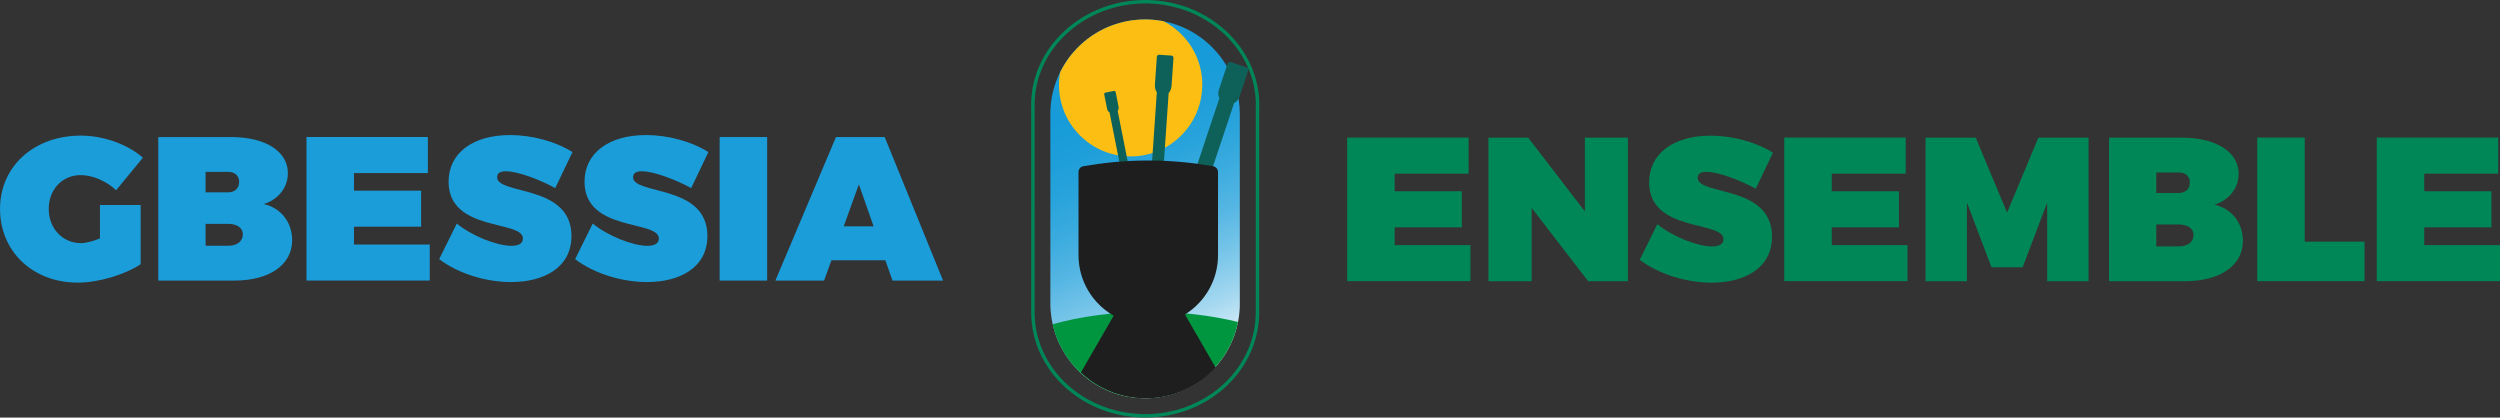 <?xml version="1.0" encoding="UTF-8"?>
<svg id="Calque_2" data-name="Calque 2" xmlns="http://www.w3.org/2000/svg" xmlns:xlink="http://www.w3.org/1999/xlink" viewBox="0 0 608.74 101.69">
  <rect x="0" y="0" width="608.74" height="101.69" fill="#333333" stroke="none"/>
  <defs>
    <style>
      .cls-1 {
        fill: none;
        stroke: #008758;
        stroke-miterlimit: 10;
        stroke-width: .84px;
      }

      .cls-2 {
        fill: #0e6159;
      }

      .cls-2, .cls-3, .cls-4, .cls-5, .cls-6, .cls-7, .cls-8 {
        stroke-width: 0px;
      }

      .cls-3 {
        fill: #1a9dd9;
      }

      .cls-4 {
        fill: #1e1e1e;
      }

      .cls-5 {
        fill: #fcbe12;
      }

      .cls-6 {
        fill: #008758;
      }

      .cls-7 {
        fill: #009640;
      }

      .cls-8 {
        fill: url(#Dégradé_sans_nom_25);
      }
    </style>
    <linearGradient id="Dégradé_sans_nom_25" data-name="Dégradé sans nom 25" x1="265.94" y1="20.85" x2="296.13" y2="91.09" gradientUnits="userSpaceOnUse">
      <stop offset="0" stop-color="#179cd9"/>
      <stop offset=".14" stop-color="#1a9dd9"/>
      <stop offset=".27" stop-color="#26a2db"/>
      <stop offset=".4" stop-color="#3aabde"/>
      <stop offset=".53" stop-color="#55b6e3"/>
      <stop offset=".66" stop-color="#79c6e9"/>
      <stop offset=".79" stop-color="#a5d8f0"/>
      <stop offset=".91" stop-color="#d7eef8"/>
      <stop offset="1" stop-color="#fff"/>
    </linearGradient>
  </defs>
  <g id="Calque_5" data-name="Calque 5">
    <g>
      <g>
        <path class="cls-3" d="M24.33,49.92h9.92v14.41c-3.89,2.59-10.32,4.49-15.3,4.49-10.97,0-18.94-7.58-18.94-17.95s8.28-17.85,19.69-17.85c5.43,0,11.37,2.09,15.1,5.38l-6.53,7.93c-2.34-2.24-5.73-3.69-8.62-3.69-4.49,0-7.78,3.49-7.78,8.23s3.34,8.33,7.88,8.33c1.2,0,2.89-.45,4.59-1.15v-8.13Z"/>
        <path class="cls-3" d="M70.09,42.2c0,3.44-2.29,6.38-5.88,7.48,4.19.95,6.93,4.44,6.93,8.82,0,5.98-5.53,9.82-14.06,9.82h-18.54v-34.95h17.7c8.42,0,13.86,3.49,13.86,8.82ZM58.23,44.29c0-1.5-1.05-2.44-2.64-2.44h-5.53v4.98h5.53c1.6,0,2.64-1,2.64-2.54ZM59.13,57.05c0-1.55-1.4-2.54-3.54-2.54h-5.53v5.33h5.53c2.14,0,3.54-1.1,3.54-2.79Z"/>
        <path class="cls-3" d="M104.19,33.37v8.77h-18v4.29h16.35v8.77h-16.35v4.34h18.45v8.77h-30.01v-34.95h29.56Z"/>
        <path class="cls-3" d="M123.19,41.7c-1.3,0-2.14.4-2.14,1.45,0,4.39,18.1,1.65,18.1,14.31,0,7.78-6.83,11.22-14.71,11.22-6.08,0-12.86-2.04-17.5-5.58l4.29-8.67c3.59,2.99,9.77,5.43,13.31,5.43,1.69,0,2.79-.55,2.79-1.79,0-4.54-18.1-1.55-18.1-13.81,0-6.98,5.88-11.37,14.96-11.37,5.53,0,11.27,1.64,15.2,4.14l-4.19,8.77c-3.54-1.94-8.97-4.09-12.01-4.09Z"/>
        <path class="cls-3" d="M156.29,41.7c-1.3,0-2.14.4-2.14,1.45,0,4.39,18.1,1.65,18.1,14.31,0,7.78-6.83,11.22-14.71,11.22-6.08,0-12.86-2.04-17.5-5.58l4.29-8.67c3.59,2.99,9.77,5.43,13.31,5.43,1.69,0,2.79-.55,2.79-1.79,0-4.54-18.1-1.55-18.1-13.81,0-6.98,5.88-11.37,14.96-11.37,5.53,0,11.27,1.64,15.2,4.14l-4.19,8.77c-3.54-1.94-8.97-4.09-12.01-4.09Z"/>
        <path class="cls-3" d="M186.8,33.37v34.95h-11.57v-34.95h11.57Z"/>
        <path class="cls-3" d="M215.56,63.38h-13.11l-1.79,4.94h-11.86l14.76-34.95h11.86l14.21,34.95h-12.31l-1.74-4.94ZM212.72,55.11l-3.59-10.22-3.69,10.22h7.28Z"/>
      </g>
      <g>
        <path class="cls-8" d="M301.89,27.79v46.12c0,.33,0,.65-.02.98-.02.59-.07,1.18-.14,1.76-.07.59-.16,1.17-.28,1.75-.22,1.14-.53,2.25-.92,3.32-.11.31-.23.63-.36.93-.32.78-.68,1.54-1.08,2.28-.65,1.2-1.41,2.34-2.26,3.39-.07.08-.13.17-.2.25-.26.32-.53.63-.81.93-.44.48-.9.94-1.37,1.38-1,.92-2.08,1.76-3.23,2.49-.85.54-1.73,1.03-2.65,1.46-1.18.55-2.42,1.01-3.7,1.35-.95.26-1.92.45-2.92.59-.75.1-1.52.17-2.3.2-.1,0-.2,0-.3,0h-.01c-.17,0-.34,0-.51,0h-.06c-.14,0-.27,0-.41,0-.11,0-.22,0-.33-.01-1.01-.03-2-.13-2.98-.29-1.34-.22-2.63-.55-3.88-.99-.98-.35-1.93-.76-2.85-1.23-1.27-.65-2.46-1.41-3.58-2.28-.6-.46-1.18-.96-1.73-1.48-.26-.25-.51-.5-.76-.76-.5-.51-.97-1.05-1.42-1.61-.55-.69-1.06-1.41-1.53-2.16-.56-.89-1.06-1.82-1.5-2.78-.11-.25-.22-.5-.33-.76-.48-1.18-.87-2.41-1.15-3.67-.21-.92-.36-1.87-.45-2.84-.01-.14-.02-.28-.04-.42-.05-.58-.07-1.18-.07-1.77V27.79c0-.18,0-.36,0-.55,0-.19.01-.37.02-.55.02-.35.04-.71.07-1.06.01-.17.03-.35.05-.52.04-.34.08-.67.14-1.01.02-.16.05-.33.08-.49.06-.32.12-.64.2-.96.03-.15.07-.3.11-.45.07-.31.16-.61.25-.91.04-.14.08-.28.13-.42.09-.29.19-.58.29-.86.04-.13.09-.27.14-.39.1-.28.21-.55.33-.82.05-.12.1-.24.16-.37.12-.26.24-.52.36-.78.05-.12.11-.23.17-.35.13-.25.26-.5.4-.74.06-.11.12-.22.18-.32.14-.24.28-.47.43-.7.06-.1.13-.2.19-.31.14-.23.3-.45.45-.67.07-.1.13-.19.2-.29.16-.22.31-.43.48-.64.07-.09.14-.18.22-.27.14-.18.29-.35.44-.53.02-.03.05-.06.07-.08.07-.09.15-.17.23-.26.17-.2.35-.39.53-.58.08-.08.16-.17.24-.25.18-.19.37-.38.56-.56.08-.08.17-.16.26-.24.19-.18.39-.36.59-.53.09-.08.18-.15.27-.23.21-.17.41-.34.63-.51.1-.07.19-.15.29-.22.22-.17.44-.33.66-.48.1-.07.2-.14.3-.21.23-.16.46-.31.7-.45.11-.07.22-.14.33-.2.24-.15.49-.29.74-.43.12-.07.23-.13.35-.19.26-.14.52-.27.78-.4.12-.06.25-.12.38-.18.27-.13.55-.25.83-.36.13-.06.27-.11.4-.16.29-.11.58-.22.88-.32.14-.05.29-.1.44-.14.31-.1.62-.2.93-.28.16-.05.31-.09.47-.13.32-.08.65-.16.98-.23.17-.04.34-.07.51-.1.24-.05.49-.09.74-.12.1-.02.2-.03.29-.04.18-.03.36-.05.55-.07.36-.04.72-.08,1.09-.1.19-.02.39-.03.58-.03.32-.01.65-.02.97-.02.06,0,.11,0,.17,0,.21,0,.42,0,.62.01.4.01.79.04,1.18.07.22.02.44.04.66.07.41.05.82.1,1.23.17.22.04.42.07.64.12.02,0,.04,0,.06.01.42.08.84.18,1.25.29.24.06.48.13.72.2.43.12.85.26,1.27.41.25.09.49.18.74.28.43.17.86.36,1.28.55.25.12.5.24.75.37.43.22.84.45,1.25.7.25.15.5.3.74.46.42.27.82.55,1.22.85.24.18.48.37.72.56.4.32.78.65,1.16,1,.22.2.44.41.65.63l.04.04c.37.37.72.75,1.07,1.15.22.25.43.5.63.76.34.42.65.85.96,1.29.19.28.38.57.56.86.29.46.57.94.82,1.42.17.31.32.62.47.94.24.5.46,1.02.66,1.54.13.34.25.68.37,1.02.18.54.34,1.08.48,1.64.09.36.17.72.24,1.08.11.56.21,1.13.28,1.71.05.37.08.75.11,1.12.04.57.07,1.15.07,1.74Z"/>
        <path class="cls-1" d="M306.19,25.63v50.42c0,.36,0,.72-.02,1.07-.03.65-.09,1.29-.17,1.92-.08.65-.19,1.28-.33,1.91-.27,1.25-.63,2.46-1.09,3.63-.13.34-.28.68-.43,1.02-.38.85-.81,1.68-1.28,2.49-.77,1.31-1.67,2.55-2.68,3.71-.08.09-.16.18-.24.27-.31.35-.63.68-.96,1.01-.52.53-1.06,1.03-1.63,1.51-1.19,1.01-2.47,1.92-3.83,2.72-1.01.59-2.06,1.12-3.14,1.59-1.4.6-2.87,1.1-4.39,1.48-1.13.28-2.28.5-3.46.64-.9.11-1.81.19-2.73.22-.12,0-.24,0-.35,0h-.01c-.2,0-.4,0-.6,0h-.07c-.16,0-.32,0-.48,0-.13,0-.26,0-.39-.01-1.2-.04-2.38-.15-3.53-.32-1.59-.24-3.12-.61-4.6-1.08-1.17-.38-2.3-.83-3.38-1.34-1.5-.71-2.92-1.54-4.25-2.49-.72-.51-1.4-1.05-2.06-1.61-.31-.27-.61-.54-.91-.83-.59-.56-1.15-1.15-1.68-1.76-.66-.75-1.26-1.54-1.82-2.36-.67-.97-1.26-1.99-1.77-3.04-.13-.27-.26-.55-.39-.83-.57-1.29-1.03-2.63-1.36-4.02-.24-1.01-.42-2.05-.53-3.1-.02-.15-.03-.31-.04-.46-.05-.64-.08-1.29-.08-1.94V25.63c0-.2,0-.4,0-.6,0-.2.01-.4.02-.61.02-.39.05-.77.09-1.15.02-.19.04-.38.06-.57.04-.37.1-.74.16-1.1.03-.18.06-.36.1-.53.07-.35.15-.7.23-1.05.04-.17.08-.33.13-.5.09-.33.19-.67.29-.99.05-.16.1-.31.15-.46.11-.32.22-.63.35-.94.05-.15.11-.29.17-.43.12-.3.25-.6.39-.89.06-.14.12-.27.19-.4.14-.29.28-.57.43-.85.06-.13.13-.25.2-.38.15-.27.31-.54.47-.81.07-.12.15-.24.22-.35.16-.26.33-.52.51-.77.08-.11.15-.22.23-.33.17-.25.35-.49.54-.73.08-.11.16-.21.24-.31.19-.24.37-.47.57-.7.08-.1.17-.2.26-.3.17-.19.34-.39.52-.57.03-.03.05-.06.08-.09.09-.1.17-.19.27-.28.21-.22.42-.43.63-.64.09-.09.19-.18.29-.27.22-.21.44-.41.67-.61.1-.09.2-.18.3-.26.23-.2.47-.39.7-.58.11-.08.21-.17.32-.25.24-.19.49-.37.74-.55.11-.08.23-.16.34-.24.26-.18.52-.36.79-.53.12-.08.24-.15.36-.23.27-.17.55-.34.83-.5.13-.08.26-.15.39-.22.29-.16.58-.32.88-.47.14-.07.27-.14.41-.21.31-.15.62-.3.93-.43.15-.07.3-.13.45-.2.33-.14.65-.27.98-.4.16-.06.32-.12.48-.18.34-.12.69-.24,1.04-.35.17-.06.34-.11.52-.16.36-.11.73-.22,1.1-.31.19-.05.37-.09.56-.14.38-.09.77-.17,1.16-.25.2-.04.4-.07.6-.11.29-.05.58-.1.87-.14.12-.02.23-.03.35-.05.22-.03.43-.05.65-.07.43-.05.86-.08,1.29-.11.23-.02.46-.03.69-.04.38-.01.77-.02,1.15-.02.07,0,.13,0,.2,0,.25,0,.49,0,.74.01.47.01.94.04,1.41.08.26.02.52.04.78.07.49.05.97.11,1.45.19.26.04.5.08.76.13.02,0,.05,0,.07.01.5.09,1,.2,1.49.32.28.07.57.14.85.22.51.14,1.01.29,1.51.45.3.1.59.2.88.31.51.19,1.02.39,1.51.61.3.13.59.26.88.4.51.24,1,.49,1.49.76.3.16.59.33.88.51.49.29.98.6,1.45.93.29.2.57.4.85.61.47.35.93.71,1.37,1.09.26.22.52.45.77.68l.04.04c.44.4.86.82,1.27,1.26.26.27.51.55.75.83.4.46.78.93,1.14,1.41.23.31.45.62.67.94.35.51.67,1.03.98,1.56.2.34.38.68.56,1.03.28.55.55,1.11.78,1.68.16.37.3.74.44,1.11.22.59.4,1.18.57,1.79.11.39.2.79.29,1.18.13.61.24,1.24.33,1.86.06.41.1.81.13,1.23.05.63.08,1.26.08,1.9Z"/>
        <path class="cls-7" d="M301.45,78.39c-.22,1.14-.53,2.25-.92,3.32-.11.31-.23.63-.36.93-.32.78-.68,1.54-1.08,2.28-.65,1.2-1.41,2.34-2.26,3.39-.07.08-.13.17-.2.25-.67.82-1.4,1.59-2.18,2.31-1,.92-2.08,1.76-3.23,2.49-.85.54-1.73,1.03-2.65,1.46-1.18.55-2.42,1.01-3.7,1.35-.95.26-1.92.45-2.92.59-.75.1-1.52.17-2.3.2-.1,0-.2,0-.3,0h-.01c-.17,0-.34,0-.51,0h-.06c-.14,0-.27,0-.41,0-.11,0-.22,0-.33-.01-1.01-.03-2-.13-2.98-.29-1.34-.22-2.63-.55-3.88-.99-.98-.35-1.93-.76-2.85-1.23-1.27-.65-2.46-1.41-3.58-2.28-.89-.68-1.72-1.43-2.5-2.23-.5-.51-.97-1.05-1.42-1.61-.55-.69-1.06-1.41-1.53-2.16-.56-.89-1.06-1.82-1.5-2.78-.11-.25-.22-.5-.33-.76-.48-1.18-.87-2.41-1.15-3.67,6.88-1.92,14.96-3.03,23.6-3.03,7.79,0,15.12.9,21.53,2.48Z"/>
        <path class="cls-5" d="M292.74,20.65c0,9.63-7.81,17.44-17.44,17.44s-17.44-7.81-17.44-17.44c0-1.02.09-2.02.26-2.99.05-.12.11-.23.17-.35.13-.25.26-.5.4-.74.06-.11.12-.22.18-.32.14-.24.28-.47.43-.7.06-.1.13-.2.19-.31.14-.23.3-.45.45-.67.07-.1.13-.19.2-.29.16-.22.31-.43.48-.64.07-.09.14-.18.22-.27.14-.18.29-.35.44-.53.02-.03.05-.06.07-.08.07-.09.15-.17.23-.26.17-.2.35-.39.53-.58.08-.08.16-.17.24-.25.18-.19.37-.38.56-.56.08-.08.17-.16.26-.24.19-.18.39-.36.59-.53.09-.08.18-.15.27-.23.21-.17.41-.34.63-.51.1-.07.19-.15.29-.22.22-.17.44-.33.66-.48.1-.07.2-.14.3-.21.23-.16.46-.31.7-.45.11-.07.22-.14.33-.2.24-.15.49-.29.74-.43.12-.07.23-.13.35-.19.26-.14.52-.27.78-.4.12-.06.25-.12.38-.18.27-.13.55-.25.83-.36.13-.06.27-.11.4-.16.29-.11.58-.22.88-.32.14-.05.29-.1.44-.14.31-.1.62-.2.93-.28.16-.05.31-.09.47-.13.32-.08.65-.16.98-.23.17-.04.34-.07.51-.1.24-.05.49-.09.74-.12.1-.02.2-.03.29-.04.18-.03.36-.05.55-.07.36-.04.72-.08,1.09-.1.19-.02.39-.03.58-.03.32-.01.65-.02.97-.02.06,0,.11,0,.17,0,.21,0,.42,0,.62.01.4.01.79.04,1.18.07.22.02.44.04.66.07.41.05.82.1,1.23.17.22.04.42.07.64.12,5.59,2.9,9.41,8.75,9.41,15.49Z"/>
        <g>
          <path class="cls-2" d="M303.93,17.19l-2.12,6.37c-.23.69-.72,1.22-1.31,1.53l-23.09,69.25-3.58-1.19,23.09-69.25c-.3-.6-.37-1.32-.14-2.01l2.12-6.37c.11-.33.47-.51.8-.4l3.84,1.28c.33.11.51.47.4.8Z"/>
          <path class="cls-2" d="M285.73,14.2l-.46,6.68c-.05.72-.32,1.36-.71,1.81l-1.41,20.48-2.88-.2,1.41-20.48c-.33-.5-.51-1.17-.46-1.89l.46-6.68c.02-.35.26-.61.53-.59l3.09.21c.27.02.46.31.44.66Z"/>
          <path class="cls-2" d="M271.66,22.41l.7,3.53c.08.38,0,.76-.21,1.06l7.61,38.32-1.98.39-7.61-38.32c-.3-.2-.52-.52-.6-.9l-.7-3.53c-.04-.18.08-.36.27-.4l2.12-.42c.18-.04.36.08.4.27Z"/>
        </g>
        <path class="cls-4" d="M288.53,76.57l7.47,12.93c-.44.48-.9.94-1.38,1.38-1,.93-2.08,1.76-3.23,2.49-.85.54-1.74,1.03-2.65,1.46-1.18.55-2.42,1-3.7,1.35-.95.25-1.92.46-2.91.59-.76.1-1.53.17-2.3.19-.1,0-.2,0-.3,0h0c-.17,0-.34,0-.51,0h-.06c-.14,0-.28,0-.4,0-.12,0-.23,0-.34,0-1-.03-2-.13-2.98-.3-1.33-.22-2.63-.56-3.88-.99-.98-.35-1.93-.76-2.85-1.23-1.27-.65-2.46-1.41-3.58-2.28-.6-.46-1.18-.95-1.73-1.48l7.97-13.81c-5.11-2.93-8.56-8.44-8.56-14.74v-20.23c0-.71.51-1.32,1.21-1.43,4.48-.79,9.89-1.4,16.01-1.39,5.92.02,11.17.62,15.55,1.39.69.12,1.2.73,1.2,1.43v20.23c0,6.09-3.21,11.44-8.04,14.44Z"/>
      </g>
      <g>
        <path class="cls-6" d="M357.6,33.52v8.77h-18v4.29h16.35v8.77h-16.35v4.34h18.44v8.77h-30.01v-34.95h29.56Z"/>
        <path class="cls-6" d="M372.1,33.52l13.81,17.95v-17.95h10.47v34.95h-9.67l-13.76-17.85v17.85h-10.52v-34.95h9.67Z"/>
        <path class="cls-6" d="M415.52,41.85c-1.3,0-2.14.4-2.14,1.45,0,4.39,18.1,1.64,18.1,14.31,0,7.78-6.83,11.22-14.71,11.22-6.08,0-12.86-2.04-17.5-5.58l4.29-8.67c3.59,2.99,9.77,5.43,13.31,5.43,1.69,0,2.79-.55,2.79-1.79,0-4.54-18.1-1.55-18.1-13.81,0-6.98,5.88-11.37,14.95-11.37,5.53,0,11.27,1.65,15.2,4.14l-4.19,8.77c-3.54-1.94-8.97-4.09-12.01-4.09Z"/>
        <path class="cls-6" d="M464.03,33.52v8.77h-18v4.29h16.35v8.77h-16.35v4.34h18.44v8.77h-30.01v-34.95h29.56Z"/>
        <path class="cls-6" d="M481.08,33.52l7.63,18.25,7.63-18.25h12.21v34.95h-10.07v-19.14l-5.98,15.75h-7.58l-5.98-15.75v19.14h-10.07v-34.95h12.21Z"/>
        <path class="cls-6" d="M545.09,42.35c0,3.44-2.29,6.38-5.88,7.48,4.19.95,6.93,4.44,6.93,8.82,0,5.98-5.53,9.82-14.06,9.82h-18.54v-34.95h17.7c8.43,0,13.86,3.49,13.86,8.82ZM533.22,44.44c0-1.5-1.05-2.44-2.64-2.44h-5.53v4.99h5.53c1.59,0,2.64-1,2.64-2.54ZM534.12,57.2c0-1.55-1.4-2.54-3.54-2.54h-5.53v5.33h5.53c2.14,0,3.54-1.1,3.54-2.79Z"/>
        <path class="cls-6" d="M561.19,33.52v25.32h14.56v9.62h-26.12v-34.95h11.57Z"/>
        <path class="cls-6" d="M608.3,33.52v8.77h-18v4.29h16.35v8.77h-16.35v4.34h18.44v8.77h-30.01v-34.95h29.56Z"/>
      </g>
    </g>
  </g>
</svg>